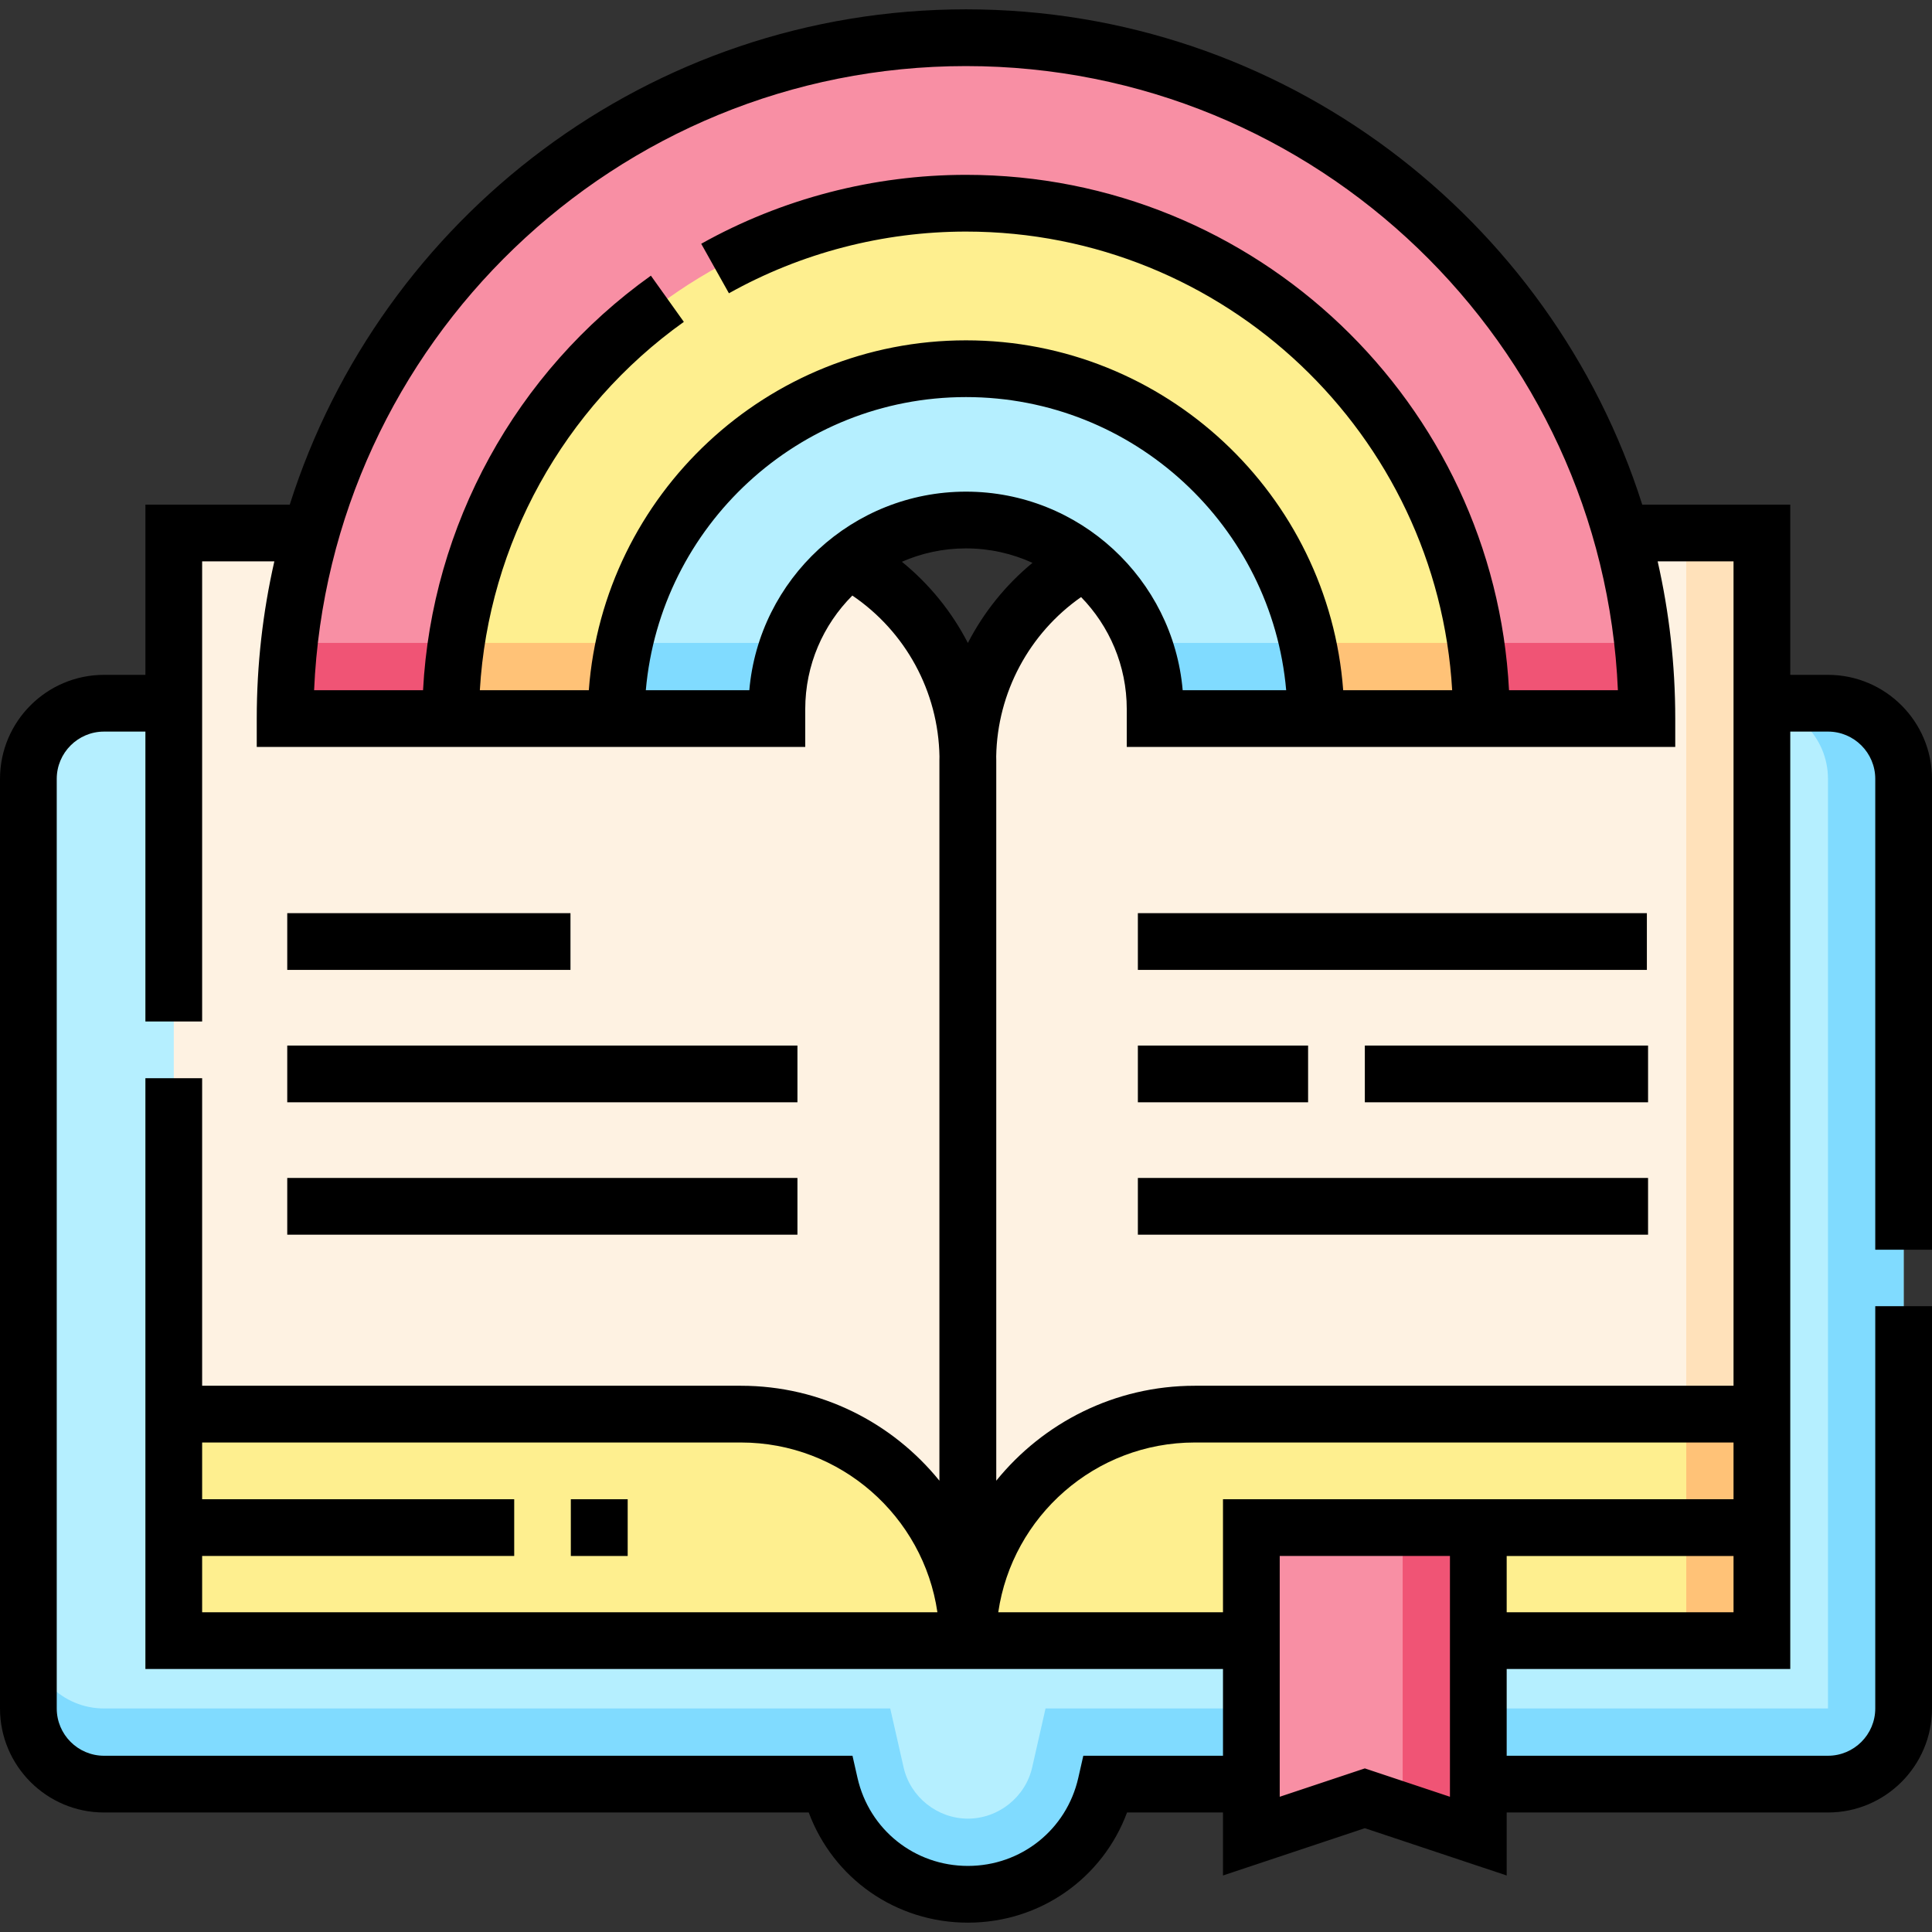 <svg id="Capa_1" enable-background="new 0 0 510.75 510.75" height="18" viewBox="0 0 510.75 510.75" width="18" xmlns="http://www.w3.org/2000/svg"><rect x="0" y="0" width="510.75" height="510.75" fill="#333333" stroke="none"/><g><g><path d="m483.25 185.906h-455.75c-11.046 0-20 8.954-20 20v245.75c0 11.046 8.954 20 20 20h191.875c3.782 16.674 18.682 29.125 36.5 29.125 17.818 0 32.718-12.451 36.5-29.125h190.875c11.046 0 20-8.954 20-20v-245.75c0-11.045-8.954-20-20-20z" fill="#b5efff"/><path d="m483.25 185.906h-20c11.046 0 20 8.954 20 20v245.75h-206.847l-3.533 15.576c-1.78 7.851-8.928 13.549-16.995 13.549s-15.214-5.698-16.996-13.549l-3.533-15.576h-207.846c-11.046 0-20-8.954-20-20v20c0 11.046 8.954 20 20 20h191.875c3.782 16.674 18.682 29.125 36.5 29.125s32.718-12.451 36.5-29.125h190.875c11.046 0 20-8.954 20-20v-245.75c0-11.045-8.954-20-20-20z" fill="#80dbff"/><path d="m255.844 433.719h209.938v-292.813h-149.938c-33.137 0-60 26.863-60 60z" fill="#fef2e2"/><path d="m445.781 140.906h20v292.812h-20z" fill="#ffe1ba"/><path d="m255.875 433.719h-209.937v-292.813h149.938c33.137 0 60 26.863 60 60v232.813z" fill="#fef2e2"/><path d="m45.938 433.719v-59.875h149.938c33.137 0 60 26.863 60 60z" fill="#feef8f"/><path d="m465.781 433.719v-59.875h-149.937c-33.137 0-60 26.863-60 60z" fill="#feef8f"/><path d="m445.781 373.844h20v59.875h-20z" fill="#ffc277"/><path d="m390.812 485.406-30-10-30 10v-81.562h60z" fill="#f88fa4"/><path d="m370.812 403.844v74.896l20 6.666v-81.562z" fill="#f05475"/><path d="m205.375 187.474c0-27.57 22.43-50 50-50s50 22.43 50 50c0 .837-.022 1.668-.063 2.495h130.063c0-99.411-80.589-180-180-180s-180 80.589-180 180h130.063c-.041-.827-.063-1.659-.063-2.495z" fill="#f88fa4"/><g fill="#f05475"><path d="m205.375 187.474c0-6.157 1.125-12.053 3.17-17.505h-132.058c-.726 6.568-1.112 13.238-1.112 20h130.063c-.041-.827-.063-1.659-.063-2.495z"/><path d="m305.375 187.474c0 .837-.022 1.668-.063 2.495h130.063c0-6.762-.385-13.432-1.112-20h-132.058c2.045 5.451 3.17 11.348 3.17 17.505z"/></g><path d="m205.375 187.474c0-27.57 22.43-50 50-50s50 22.43 50 50c0 .837-.022 1.668-.063 2.495h86.311c0-75.127-61.121-136.248-136.248-136.248s-136.248 61.12-136.248 136.248h86.311c-.041-.827-.063-1.659-.063-2.495z" fill="#feef8f"/><g fill="#ffc277"><path d="m305.375 187.474c0 .837-.022 1.668-.063 2.495h86.311c0-6.794-.507-13.47-1.471-20h-87.946c2.044 5.451 3.169 11.348 3.169 17.505z"/><path d="m205.375 187.474c0-6.157 1.125-12.053 3.17-17.505h-87.946c-.965 6.53-1.471 13.206-1.471 20h86.311c-.042-.827-.064-1.659-.064-2.495z"/></g><path d="m205.375 187.474c0-27.57 22.43-50 50-50s50 22.43 50 50c0 .837-.022 1.668-.063 2.495h42.558c0-51.002-41.493-92.495-92.495-92.495s-92.495 41.493-92.495 92.495h42.558c-.041-.827-.063-1.659-.063-2.495z" fill="#b5efff"/><g fill="#80dbff"><path d="m305.375 187.474c0 .837-.022 1.668-.063 2.495h42.558c0-6.866-.758-13.557-2.184-20h-43.481c2.045 5.451 3.17 11.348 3.17 17.505z"/><path d="m205.375 187.474c0-6.157 1.125-12.053 3.17-17.505h-43.481c-1.426 6.443-2.184 13.134-2.184 20h42.558c-.041-.827-.063-1.659-.063-2.495z"/></g></g><g><path d="m510.75 330.375v-124.469c0-15.164-12.337-27.5-27.5-27.5h-9.969v-45h-39.132c-24.045-75.829-95.092-130.937-178.774-130.937s-154.729 55.108-178.774 130.937h-38.163v45h-10.938c-15.164 0-27.5 12.336-27.5 27.5v245.75c0 15.164 12.336 27.5 27.5 27.5h186.3c6.477 17.415 23.01 29.125 42.075 29.125 19.066 0 35.6-11.709 42.075-29.125h25.362v16.656l37.5-12.5 37.5 12.5v-16.656h84.938c15.163 0 27.5-12.336 27.5-27.5v-106.344h-15v106.344c0 6.893-5.607 12.5-12.5 12.5h-84.938v-22.938h74.969v-247.812h9.969c6.893 0 12.5 5.607 12.5 12.5v124.469zm-52.469-181.969v217.938h-142.437c-21.169 0-40.084 9.803-52.469 25.099v-190.537c0-.307-.011-.613-.016-.919.296-16.889 8.72-32.551 22.443-42.143 7.463 7.662 12.073 18.115 12.073 29.629v9.995h145v-7.5c0-14.28-1.612-28.189-4.65-41.562zm-134.969 277.813h-59.409c3.705-25.347 25.582-44.875 51.94-44.875h142.438v15h-134.969zm-269.874-14.875h82.5v-15h-82.5v-15h142.438c26.359 0 48.235 19.528 51.94 44.875h-194.378zm201.937-281.37c-30.02 0-54.741 23.124-57.284 52.495h-27.361c3.812-43.365 40.308-77.495 84.645-77.495s80.833 34.131 84.645 77.495h-27.361c-2.544-29.372-27.263-52.495-57.284-52.495zm0 15c6.267 0 12.216 1.375 17.577 3.821-7.118 5.868-12.91 13.094-17.083 21.179-4.238-8.221-10.156-15.544-17.443-21.464 5.196-2.269 10.926-3.536 16.949-3.536zm0-127.505c92.604 0 168.397 73.35 172.339 165h-28.785c-3.915-75.79-66.806-136.248-143.553-136.248-24.498 0-48.703 6.301-70 18.222l7.327 13.089c19.063-10.671 40.735-16.311 62.673-16.311 68.474 0 124.626 53.734 128.524 121.248h-28.81c-3.848-51.648-47.1-92.495-99.715-92.495s-95.867 40.847-99.715 92.495h-28.809c2.279-38.67 22.072-74.653 53.931-97.381l-8.711-12.211c-35.799 25.538-57.939 66.082-60.234 109.592h-28.801c3.942-91.65 79.736-165 172.339-165zm31.011 446.687-1.325 5.841c-3.109 13.709-15.111 23.284-29.186 23.284s-26.076-9.575-29.185-23.284l-1.325-5.841h-197.865c-6.893 0-12.5-5.607-12.5-12.5v-245.75c0-6.893 5.607-12.5 12.5-12.5h10.938v76.635h15v-121.635h19.088c-3.038 13.373-4.65 27.283-4.65 41.562v7.5h145v-9.995c0-11.714 4.764-22.336 12.456-30.031 14.078 9.549 22.729 25.375 23.029 42.544-.004.307-.016.612-.016.919v190.537c-12.385-15.296-31.3-25.099-52.469-25.099h-142.438v-81.302h-15v156.177h284.875v22.938zm96.926 10.844-22.5-7.5-22.5 7.5v-63.657h45zm15-48.781v-14.875h59.969v14.875z"/><path d="m75.938 311.406h134.875v15h-134.875z"/><path d="m75.938 276.406h134.875v15h-134.875z"/><path d="m75.938 241.406h74.875v15h-74.875z"/><path d="m300.812 311.406h134.875v15h-134.875z"/><path d="m360.812 276.406h74.875v15h-74.875z"/><path d="m300.812 276.406h45v15h-45z"/><path d="m300.812 241.406h134.562v15h-134.562z"/><path d="m150.906 396.344h15.031v15h-15.031z"/></g></g></svg>